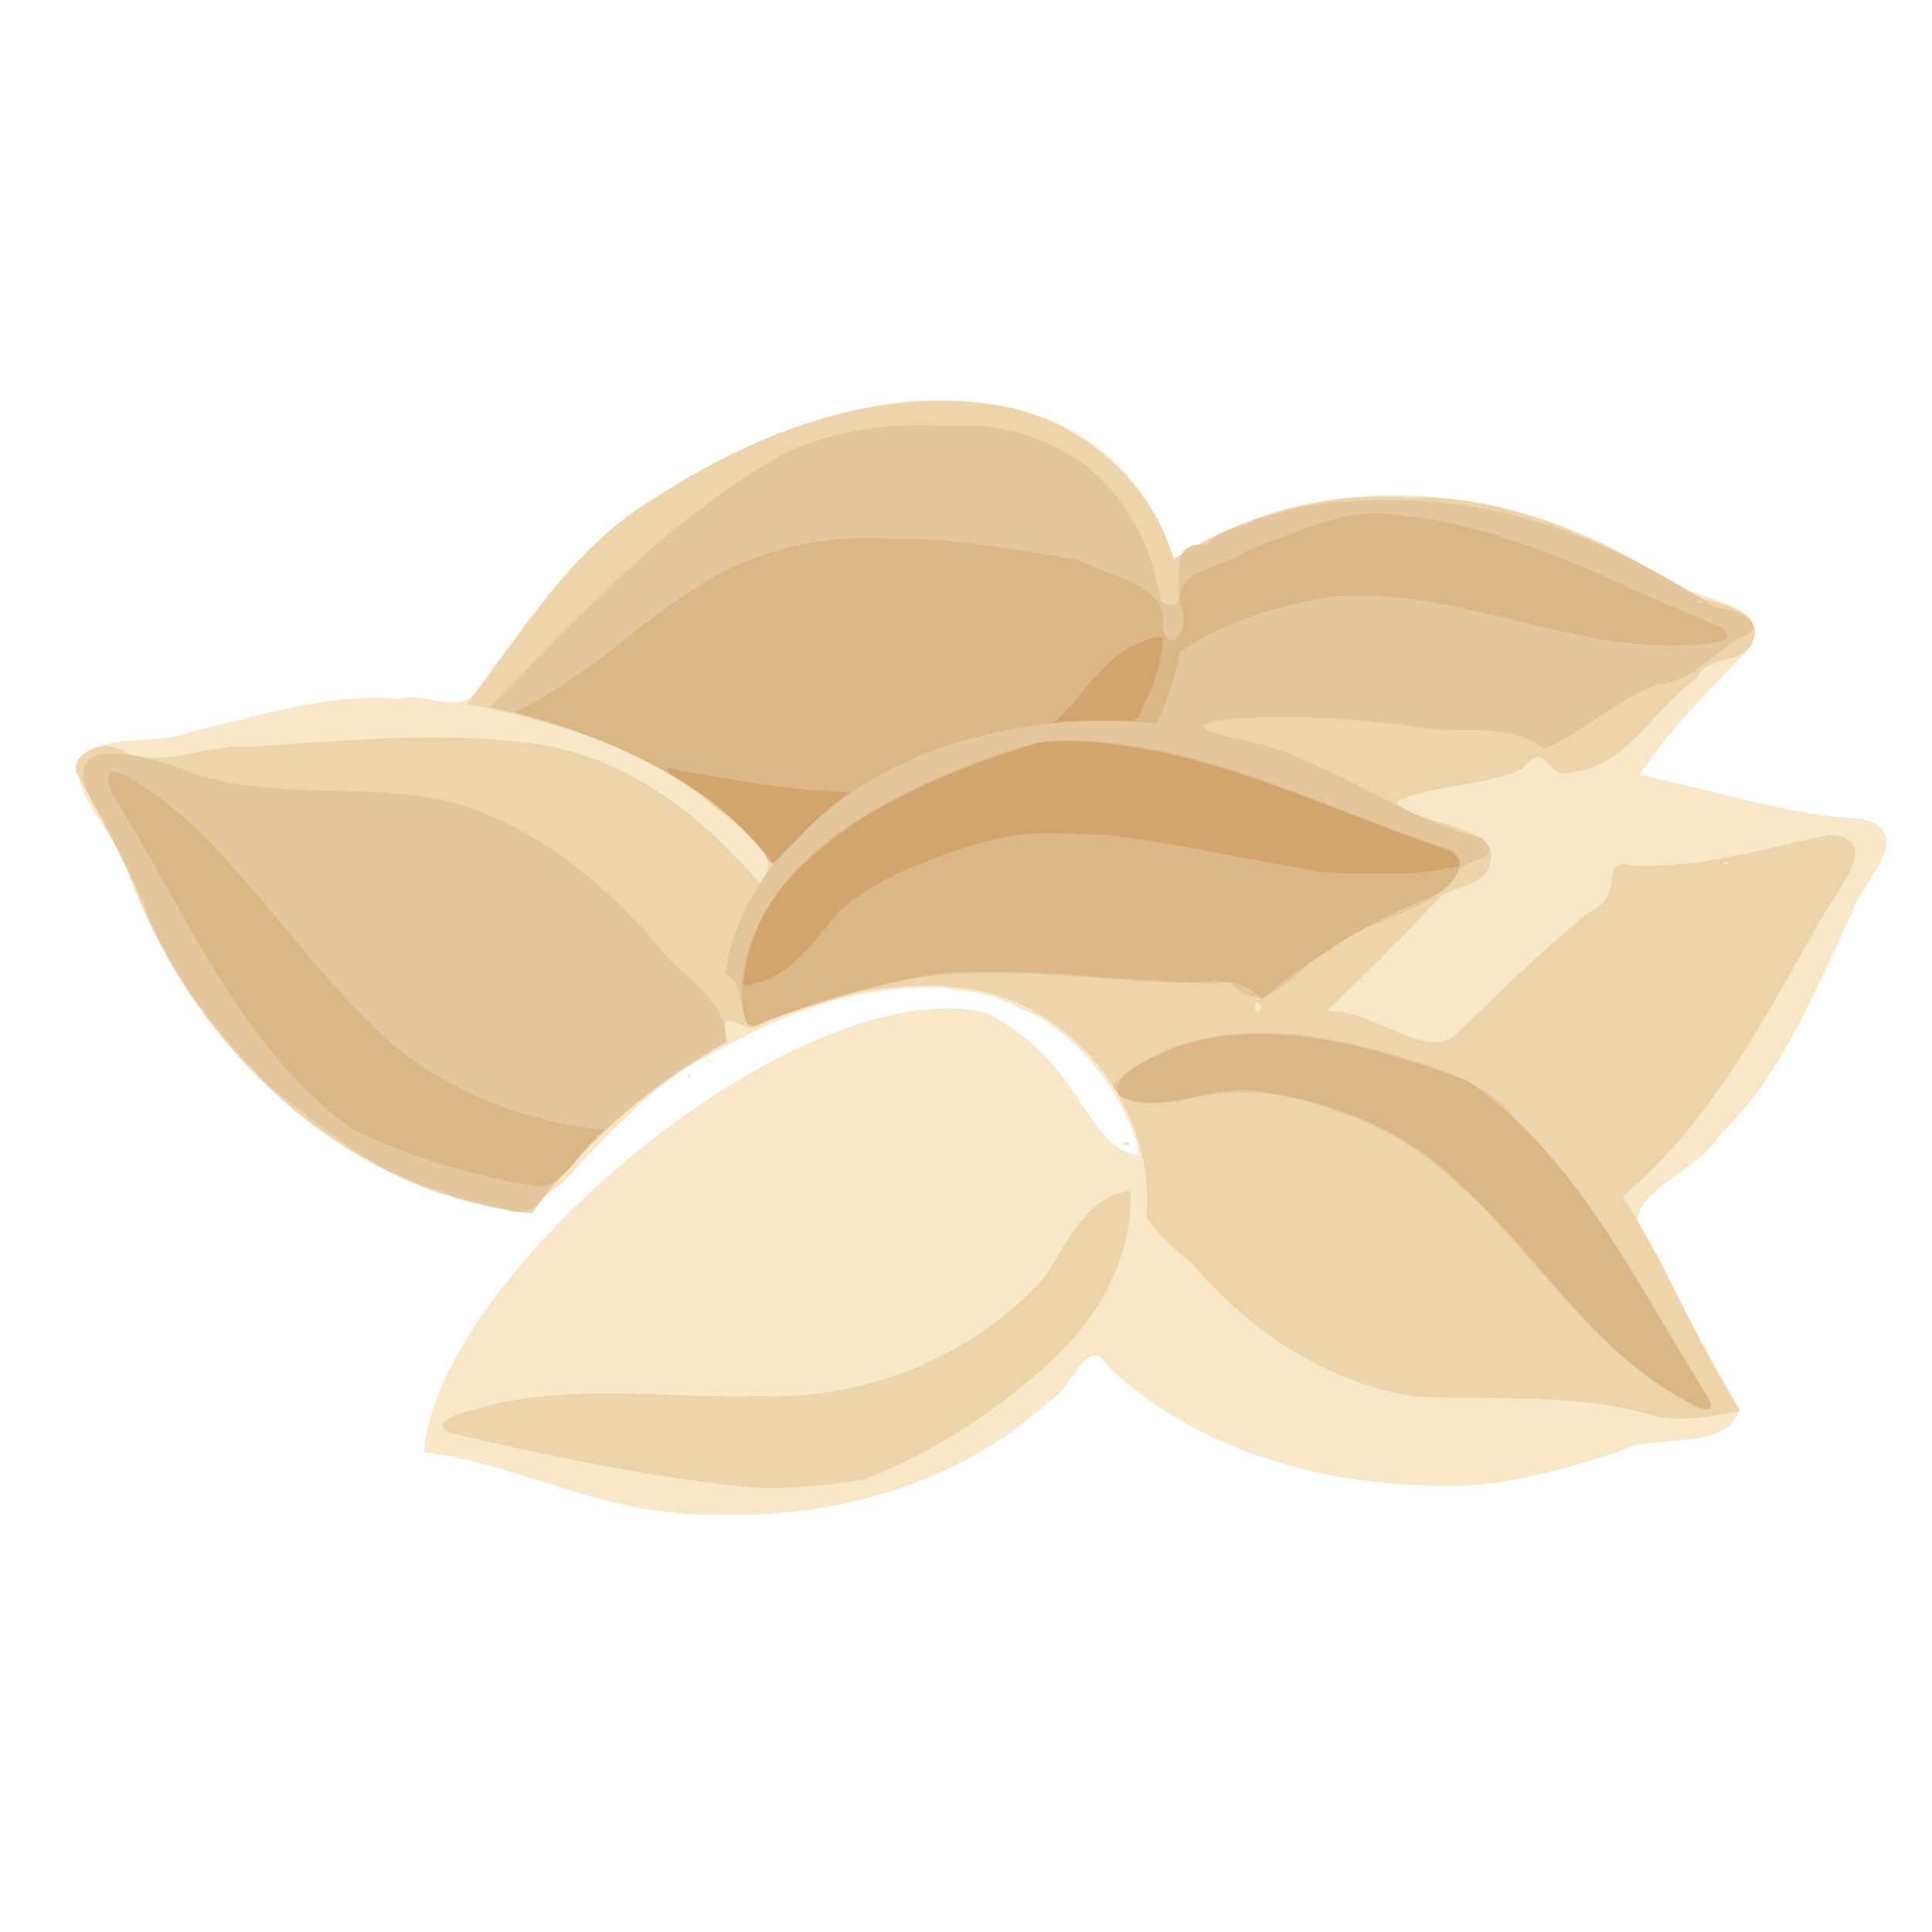 <?xml version="1.0" encoding="UTF-8" standalone="no"?>
<!-- Created with Inkscape (http://www.inkscape.org/) -->

<svg
   width="64"
   height="64"
   viewBox="0 0 16.933 16.933"
   version="1.1"
   id="svg5"
   inkscape:version="1.2 (dc2aedaf03, 2022-05-15)"
   sodipodi:docname="amandes_effilees.svg"
   xmlns:inkscape="http://www.inkscape.org/namespaces/inkscape"
   xmlns:sodipodi="http://sodipodi.sourceforge.net/DTD/sodipodi-0.dtd"
   xmlns="http://www.w3.org/2000/svg"
   xmlns:svg="http://www.w3.org/2000/svg">
  <sodipodi:namedview
     id="namedview7"
     pagecolor="#ffffff"
     bordercolor="#666666"
     borderopacity="1.0"
     inkscape:pageshadow="2"
     inkscape:pageopacity="0.0"
     inkscape:pagecheckerboard="0"
     inkscape:document-units="mm"
     showgrid="false"
     units="px"
     inkscape:zoom="11.859035"
     inkscape:cx="44.270045"
     inkscape:cy="41.150061"
     inkscape:window-width="1920"
     inkscape:window-height="1017"
     inkscape:window-x="1912"
     inkscape:window-y="-8"
     inkscape:window-maximized="1"
     inkscape:current-layer="g7038"
     inkscape:showpageshadow="2"
     inkscape:deskcolor="#d1d1d1" />
  <defs
     id="defs2" />
  <g
     inkscape:label="Calque 1"
     inkscape:groupmode="layer"
     id="layer1">
    <g
       id="g4128"
       transform="translate(-0.631,0.126)">
      <g
         id="g5578"
         transform="translate(0.089,0.089)">
        <g
           id="g7038"
           transform="matrix(1.156,0,0,1.156,-1.523,-1.301)">
          <path
             style="fill:#f9e7ca;stroke-width:0.016"
             d="M 6.913,12.409 C 6.253,12.36 5.657,12.029 5.001,11.95 5.1,10.597 7.868,8.268 9.27,8.621 10.023,9.013 9.997,9.638 10.428,9.701 10.323,9.239 9.985,8.832 9.626,8.628 9.477,8.582 9.494,8.553 9.4,8.532 9.263,8.454 9.032,8.454 8.937,8.424 8.153,8.417 7.644,8.662 6.991,9.037 6.711,9.213 6.43,9.509 6.204,9.738 5.892,10.137 5.68,10.111 5.116,9.988 4.034,9.603 3.182,8.684 2.781,7.617 2.707,7.299 2.34,7.008 2.374,6.702 2.586,6.477 2.952,6.602 3.218,6.491 3.747,6.37 4.273,6.188 4.823,6.239 5.001,6.188 5.234,6.338 5.367,6.219 5.78,5.661 6.167,5.054 6.782,4.693 7.598,4.174 8.648,3.775 9.616,4.078 c 0.517,0.159 0.923,0.59 1.072,1.107 1.074,-0.733 2.558,-0.595 3.623,0.08 0.17,0.226 0.972,0.202 0.736,0.594 -0.293,0.301 -0.593,0.602 -0.831,0.954 0.56,0.115 1.106,0.305 1.682,0.335 0.436,0.103 0.003,0.479 -0.063,0.694 -0.285,0.599 -0.524,1.236 -1.013,1.706 -0.184,0.331 -0.928,0.481 -0.474,0.897 0.183,0.406 0.419,0.802 0.63,1.183 -0.12,0.336 -0.664,0.163 -0.932,0.324 -0.477,0.147 -0.965,0.292 -1.47,0.247 -0.854,-0.021 -1.74,-0.295 -2.374,-0.884 -0.176,-0.295 -0.285,0.168 -0.466,0.252 -0.684,0.629 -1.642,0.894 -2.558,0.855 -0.089,0.005 -0.176,4e-4 -0.265,-0.012 z M 6.259,9.671 c 0.046,-0.086 0.018,0.066 0,0 z m 4.032,-0.054 c 0.05,-0.06 0.105,0.034 0,0 z M 6.998,9.095 c -0.024,-0.062 0.09,0.062 0,0 z m 0.163,-0.109 c -0.081,-0.06 0.101,0.043 0,0 z"
             id="path7048"
             sodipodi:nodetypes="ccccccccccccccccccccccccccccccccccccccccc" />
          <path
             style="fill:#eed4ab;stroke-width:0.016"
             d="m 7.38,12.207 c -0.729,-0.081 -1.455,-0.235 -2.168,-0.4 -0.241,-0.097 0.188,-0.183 0.291,-0.214 0.669,-0.16 1.362,-0.05 2.042,-0.069 0.798,0.032 1.616,-0.297 2.151,-0.892 0.178,-0.248 0.315,-0.624 0.662,-0.665 0.022,0.536 -0.281,1.02 -0.676,1.359 -0.393,0.348 -0.856,0.642 -1.345,0.829 -0.315,0.055 -0.638,0.084 -0.957,0.052 z m 6.959,-0.53 c -0.593,-0.181 -1.211,-0.121 -1.818,-0.149 -0.674,-0.099 -1.27,-0.502 -1.703,-1.017 -0.063,-0.042 -0.273,-0.228 -0.34,-0.346 C 10.552,9.347 9.926,8.543 9.104,8.431 8.555,8.358 8.003,8.496 7.507,8.732 7.397,8.748 7.222,8.544 7.304,8.839 6.724,9.159 6.211,9.605 5.819,10.14 4.448,9.995 3.294,8.929 2.81,7.671 2.681,7.367 2.512,7.069 2.36,6.785 2.356,6.604 2.634,6.541 2.758,6.656 3.049,6.756 3.377,6.574 3.685,6.602 4.389,6.554 5.102,6.484 5.804,6.573 6.505,6.66 7.1,7.107 7.544,7.634 7.796,7.376 7.255,7.143 7.101,6.968 6.577,6.589 5.953,6.395 5.325,6.276 5.763,5.729 6.118,5.091 6.742,4.725 7.532,4.199 8.519,3.833 9.473,4.036 10.037,4.182 10.52,4.613 10.683,5.179 c 0.528,-0.339 1.16,-0.514 1.789,-0.467 0.723,-0.023 1.405,0.295 2.017,0.65 0.152,0.174 0.716,0.136 0.581,0.458 -0.093,0.165 -0.335,0.078 -0.425,0.265 -0.304,0.211 -0.533,0.661 -0.911,0.704 -0.261,0.089 -0.19,-0.266 -0.407,-0.022 -0.288,0.139 -0.645,0.113 -0.945,0.246 0.033,0.159 0.624,0.152 0.712,0.386 0.009,0.305 -0.311,0.215 -0.436,0.392 -0.262,0.281 -0.541,0.547 -0.814,0.817 0.32,-0.036 0.714,0.354 0.958,0.193 0.349,-0.323 0.546,-0.54 0.953,-0.88 0.041,-0.066 0.189,-0.077 0.234,-0.228 0.043,-0.033 -0.041,-0.254 0.181,-0.19 0.51,0.021 0.982,-0.13 1.484,-0.232 0.389,0.011 0.105,0.371 -0.012,0.553 -0.448,0.774 -0.855,1.602 -1.553,2.187 0.336,0.519 0.555,1.105 0.889,1.625 -0.119,0.025 -0.436,0.094 -0.64,0.039 z M 11.35,8.573 c -0.083,-0.13 -0.049,0.138 0,0 z m 3.545,-1.091 c -0.088,-0.016 -0.015,0.033 0,0 z"
             id="path7046"
             sodipodi:nodetypes="scccccccssccccccccccccccccccccccccccccccccccccccccccc" />
          <path
             style="fill:#e3c69c;stroke-width:0.016"
             d="M 14.56,11.562 C 13.543,11.006 13.087,9.717 11.929,9.371 11.544,9.21 11.116,9.17 10.717,9.295 c -0.166,0.002 -0.406,0.064 -0.492,-0.125 0.586,-0.559 1.459,-0.432 2.163,-0.223 0.331,0.1 0.671,0.2 0.899,0.485 0.621,0.604 1.013,1.393 1.461,2.124 0.065,0.15 -0.149,0.032 -0.188,0.006 z M 5.613,10.104 C 5.41,10.06 5.238,10.029 5.105,9.957 4.99,9.939 4.863,9.874 4.725,9.815 4.391,9.623 4.067,9.37 3.797,9.146 3.578,8.91 3.4,8.711 3.226,8.465 3.071,8.219 3.034,8.155 2.928,7.926 2.863,7.725 2.681,7.382 2.559,7.138 2.105,6.46 2.854,6.633 3.285,6.815 3.881,6.996 4.509,6.883 5.112,6.999 5.775,7.15 6.317,7.587 6.756,8.088 6.924,8.337 7.309,8.504 7.29,8.84 6.757,9.132 6.296,9.539 5.909,10.005 c -0.047,0.075 -0.115,0.166 -0.296,0.099 z M 7.465,8.718 C 7.387,8.555 7.418,8.401 7.287,8.318 7.32,8.014 7.47,7.737 7.649,7.492 7.133,6.817 6.307,6.477 5.499,6.302 6.19,5.592 6.886,4.841 7.767,4.36 8.147,4.197 8.558,4.142 8.969,4.169 c 0.548,-0.041 1.128,0.208 1.395,0.703 0.126,0.188 0.181,0.411 0.227,0.63 0.308,0.177 -0.071,-0.49 0.342,-0.428 0.133,-0.152 0.28,-0.123 0.392,-0.202 0.16,-0.046 0.179,-0.043 0.314,-0.087 1.204,-0.19 2.168,0.123 3.155,0.763 0.108,0.002 0.38,0.094 0.25,0.195 -0.241,0.097 -0.379,0.353 -0.684,0.386 C 14.052,6.232 13.757,6.519 13.49,6.618 13.213,6.389 12.804,6.53 12.472,6.44 12.017,6.386 11.554,6.353 11.098,6.392 c -0.496,0.068 0.136,0.146 0.327,0.214 0.547,0.181 1.023,0.543 1.587,0.684 C 13.236,7.476 12.855,7.432 12.819,7.579 12.598,7.882 12.14,7.902 11.86,8.153 11.592,8.277 11.389,8.694 11.118,8.393 10.333,8.42 9.541,8.242 8.76,8.351 8.316,8.425 7.879,8.589 7.465,8.718 Z M 14.697,5.504 c -0.028,-0.06 -0.087,0.042 0,0 z"
             id="path7044"
             sodipodi:nodetypes="cccccccccccccccccccccsccccccccccccccccccccccccccc" />
          <path
             style="fill:#dbb785;stroke-width:0.016"
             d="m 14.575,11.558 c -0.716,-0.366 -1.123,-1.111 -1.711,-1.633 -0.403,-0.413 -0.967,-0.63 -1.528,-0.712 -0.356,-0.064 -0.712,0.186 -1.061,0.036 -0.082,-0.181 0.251,-0.282 0.393,-0.357 0.737,-0.265 1.536,-0.012 2.24,0.24 0.838,0.571 1.268,1.534 1.803,2.36 0.131,0.207 -0.049,0.123 -0.135,0.067 z M 5.901,9.939 C 5.4,9.865 4.9,9.719 4.448,9.495 3.588,8.864 3.188,7.829 2.635,6.954 2.47,6.54 3.076,7.052 3.196,7.146 3.765,7.68 4.189,8.348 4.773,8.869 5.224,9.231 5.794,9.453 6.37,9.503 6.207,9.628 6.086,9.895 5.901,9.939 Z M 7.452,8.701 C 7.39,8.567 7.405,8.369 7.438,8.215 7.596,7.576 8.188,7.165 8.753,6.901 9.064,6.76 9.388,6.625 9.721,6.557 c 1.068,-0.051 2.041,0.487 3.029,0.813 0.236,0.072 0.018,0.346 -0.143,0.378 -0.455,0.189 -0.879,0.448 -1.255,0.768 C 11.219,8.358 11.02,8.371 10.834,8.388 10.208,8.365 9.581,8.278 8.955,8.314 8.453,8.381 7.963,8.53 7.495,8.721 Z M 7.583,7.406 C 7.111,6.831 6.372,6.521 5.687,6.338 6.293,6.061 6.737,5.535 7.33,5.243 7.714,5.068 8.128,4.995 8.546,5.024 c 0.478,-0.008 0.954,0.086 1.424,0.162 0.212,0.131 0.684,0.173 0.632,0.508 0.042,0.241 0.224,0.008 0.135,-0.164 -0.065,-0.279 0.353,-0.293 0.518,-0.422 0.376,-0.136 0.764,-0.342 1.174,-0.259 0.849,0.089 1.614,0.527 2.393,0.84 0.208,0.13 -0.155,0.134 -0.252,0.143 -0.899,0.039 -1.743,-0.434 -2.643,-0.374 -0.419,0.061 -0.846,0.182 -1.196,0.426 -0.035,0.188 -0.091,0.369 -0.176,0.54 -0.984,-0.09 -2.061,0.151 -2.746,0.902 -0.085,0.05 -0.155,0.262 -0.227,0.079 z"
             id="path7042" />
          <path
             style="fill:#d3a56e;stroke-width:0.016"
             d="M 7.427,8.359 C 7.455,8.067 7.599,7.792 7.794,7.577 8.292,7.054 8.983,6.782 9.658,6.571 c 0.317,-0.039 0.636,0.018 0.948,0.074 0.73,0.165 1.413,0.482 2.118,0.727 0.101,0.021 0.205,0.15 0.042,0.146 -0.165,0.043 -0.333,0.048 -0.503,0.042 -0.199,-0.003 -0.399,0.013 -0.594,-0.036 C 11.164,7.445 10.664,7.32 10.155,7.269 9.913,7.264 9.671,7.236 9.431,7.283 9.15,7.334 8.88,7.439 8.617,7.55 8.415,7.647 8.209,7.759 8.072,7.942 7.925,8.116 7.784,8.311 7.555,8.383 7.508,8.383 7.397,8.46 7.427,8.359 Z M 7.619,7.447 C 7.456,7.251 7.277,7.068 7.061,6.93 6.97,6.863 6.685,6.714 6.957,6.783 7.377,6.862 7.799,6.932 8.226,6.946 8.103,7.043 7.979,7.14 7.874,7.258 7.797,7.335 7.721,7.411 7.645,7.487 7.637,7.473 7.628,7.46 7.619,7.447 Z M 9.805,6.392 C 10.012,6.197 10.156,5.916 10.432,5.809 c 0.046,-0.011 0.182,-0.082 0.17,-0.001 -0.018,0.18 -0.073,0.352 -0.162,0.509 -0.013,0.106 -0.105,0.087 -0.186,0.085 -0.162,4.111e-4 -0.324,-0.002 -0.485,0.017 0.012,-0.009 0.024,-0.018 0.036,-0.026 z"
             id="path7040" />
        </g>
      </g>
    </g>
  </g>
</svg>
